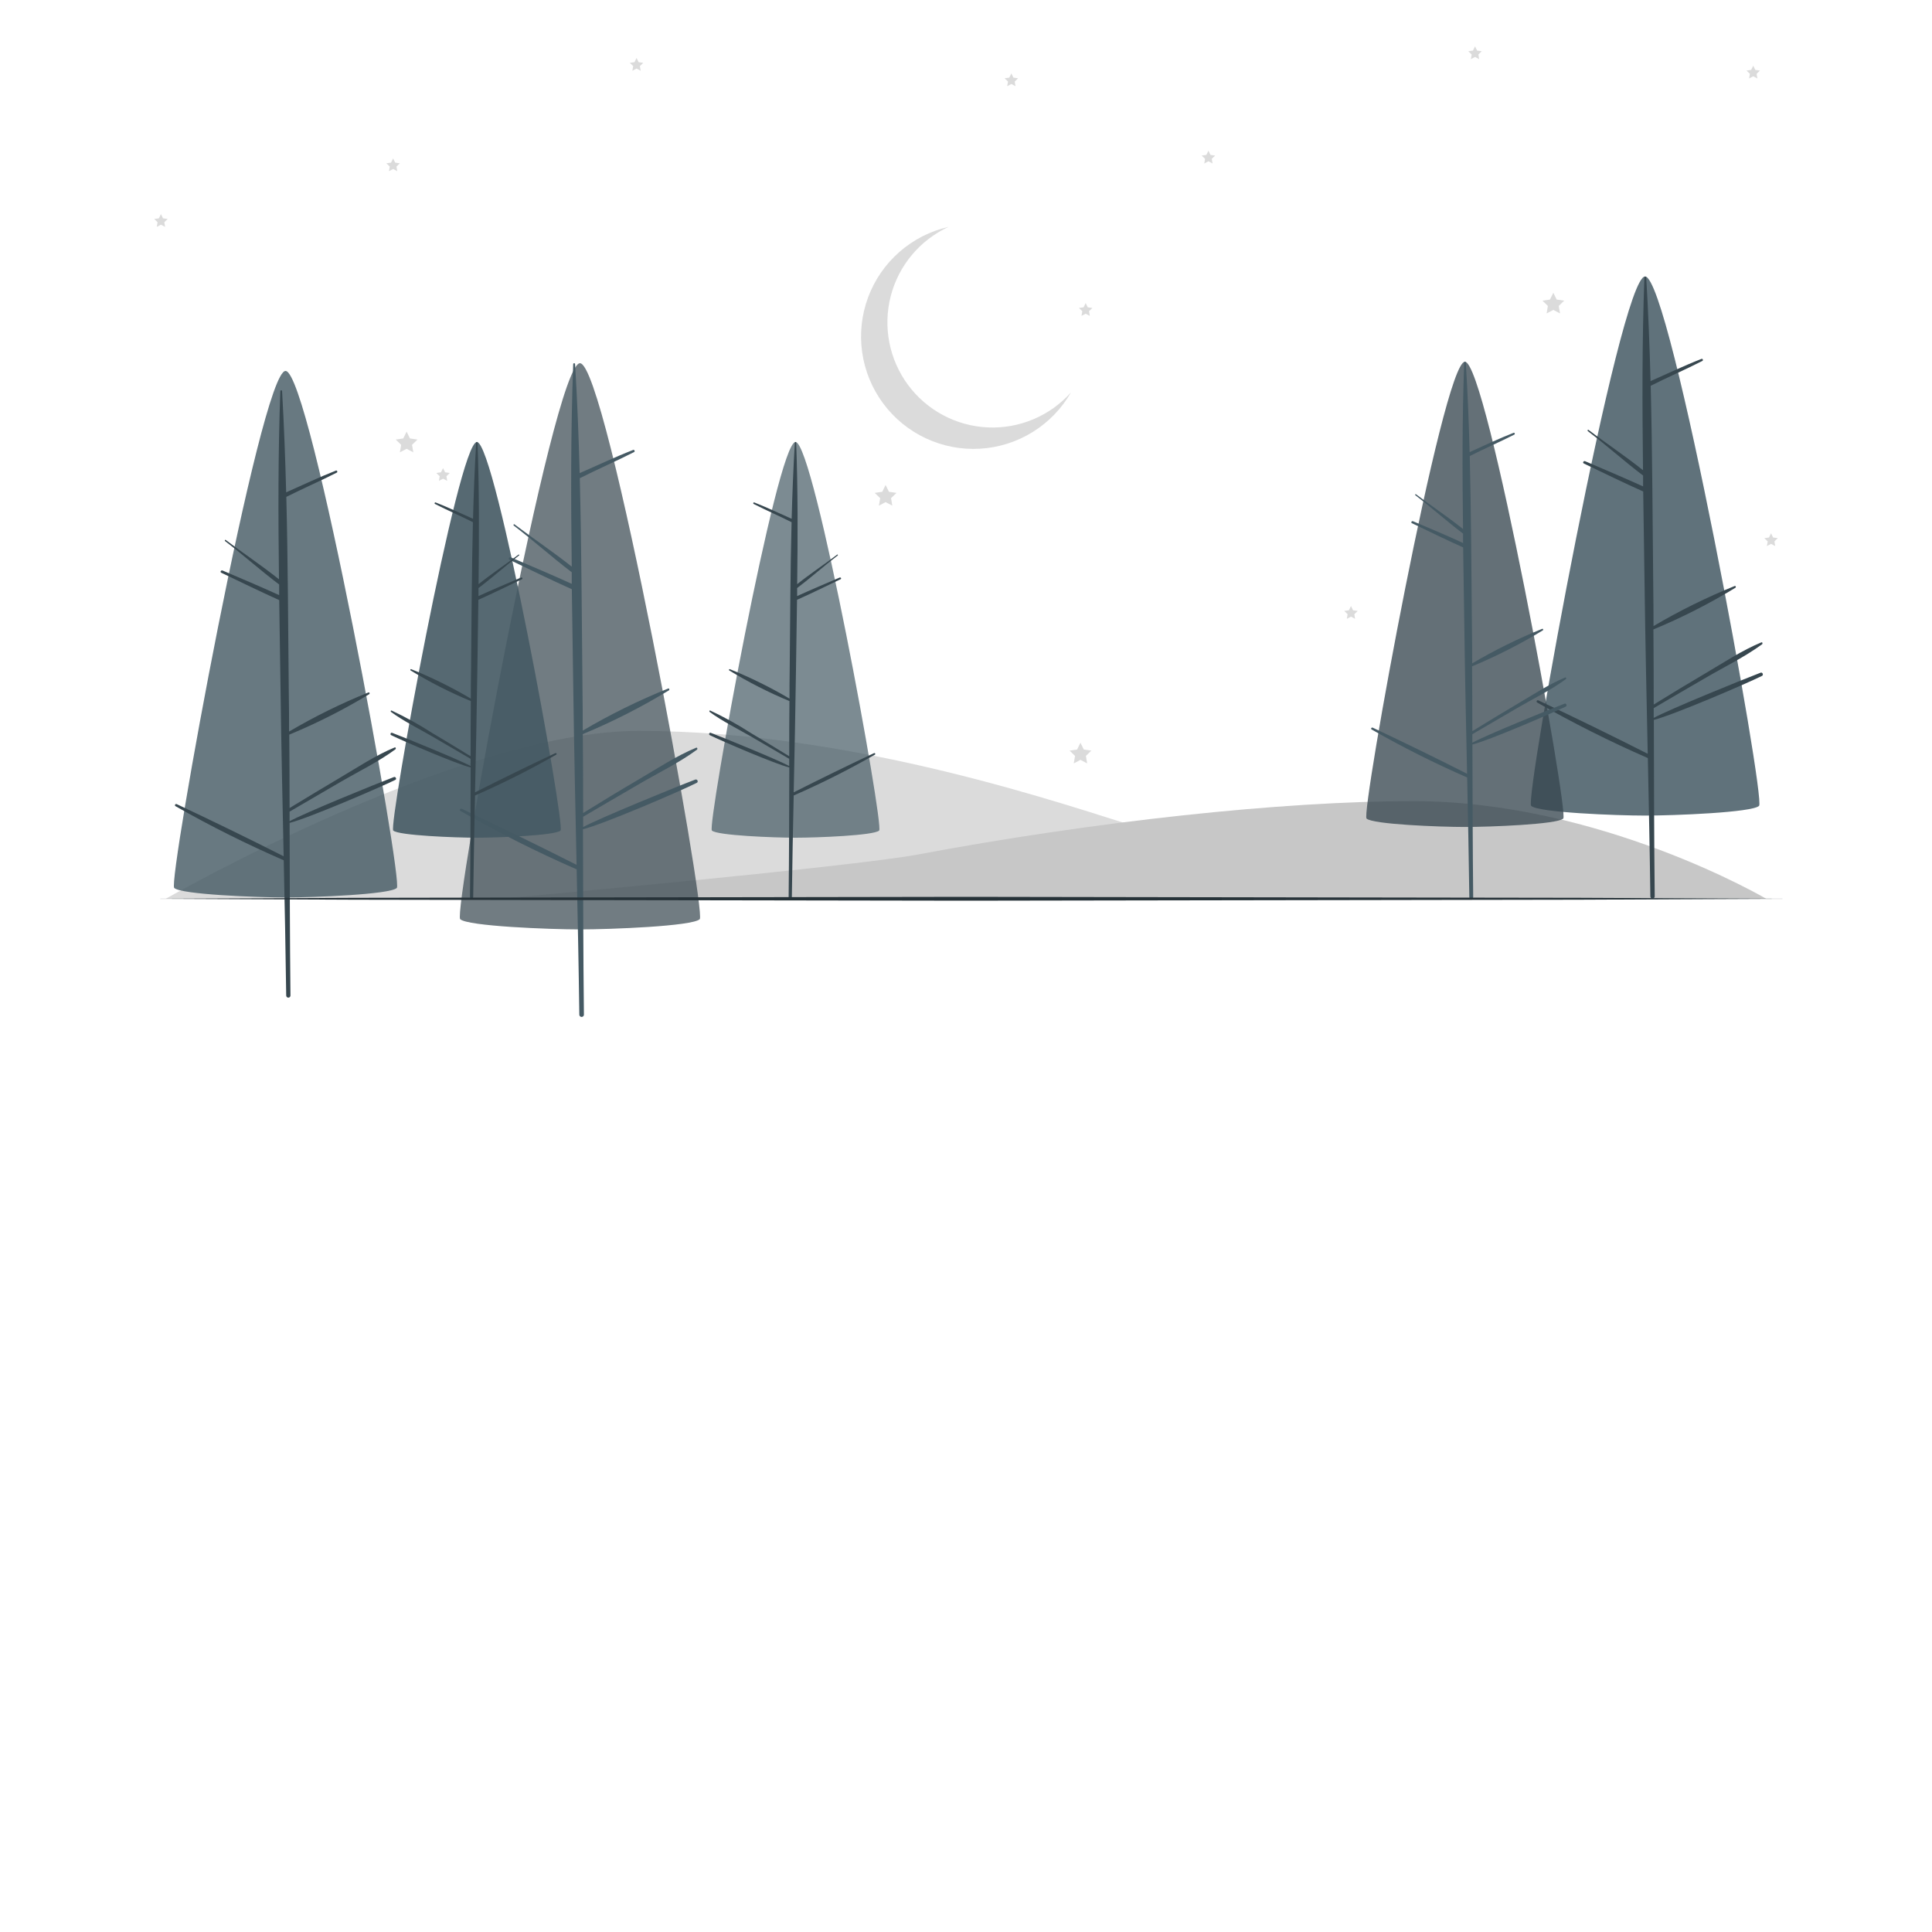<svg width="500" height="500" viewBox="0 0 500 500" fill="none" xmlns="http://www.w3.org/2000/svg">
<path d="M42.91 232.6C42.91 232.6 118.48 189.16 165.34 189.16C221.62 189.16 276.34 208.52 297.04 214.91C351.53 231.7 457.04 232.6 457.04 232.6H42.91Z" fill="#DBDBDB"/>
<path d="M457.09 232.6C457.09 232.6 414.18 207.33 365.71 207.33C331.87 207.33 283.31 212.56 237.58 221.14C220.16 224.4 129.51 232.6 129.51 232.6H457.09Z" fill="#C7C7C7"/>
<path d="M279.62 192.22L280.49 193.98L282.44 194.26L281.03 195.63L281.36 197.57L279.62 196.65L277.89 197.57L278.22 195.63L276.81 194.26L278.75 193.98L279.62 192.22Z" fill="#DBDBDB"/>
<path d="M402 75.77L402.87 77.53L404.81 77.81L403.4 79.18L403.74 81.12L402 80.2L400.26 81.12L400.59 79.18L399.19 77.81L401.13 77.53L402 75.77Z" fill="#DBDBDB"/>
<path d="M229.19 125.51L230.06 127.27L232.01 127.56L230.6 128.93L230.93 130.86L229.19 129.95L227.46 130.86L227.79 128.93L226.38 127.56L228.33 127.27L229.19 125.51Z" fill="#DBDBDB"/>
<path d="M105.23 111.71L106.1 113.47L108.04 113.76L106.63 115.13L106.97 117.06L105.23 116.15L103.49 117.06L103.82 115.13L102.42 113.76L104.36 113.47L105.23 111.71Z" fill="#DBDBDB"/>
<path d="M41.65 55.41L42.19 56.5L43.39 56.67L42.52 57.52L42.73 58.72L41.65 58.15L40.58 58.72L40.78 57.52L39.91 56.67L41.12 56.5L41.65 55.41Z" fill="#DBDBDB"/>
<path d="M114.66 121.15L115.2 122.23L116.4 122.41L115.53 123.26L115.74 124.45L114.66 123.89L113.59 124.45L113.79 123.26L112.92 122.41L114.13 122.23L114.66 121.15Z" fill="#DBDBDB"/>
<path d="M349.63 156.85L350.17 157.94L351.37 158.11L350.5 158.96L350.7 160.15L349.63 159.59L348.56 160.15L348.76 158.96L347.89 158.11L349.09 157.94L349.63 156.85Z" fill="#DBDBDB"/>
<path d="M280.97 78.44L281.5 79.53L282.7 79.7L281.84 80.55L282.04 81.75L280.97 81.18L279.89 81.75L280.1 80.55L279.23 79.7L280.43 79.53L280.97 78.44Z" fill="#DBDBDB"/>
<path d="M312.74 39L313.27 40.09L314.47 40.26L313.61 41.11L313.81 42.31L312.74 41.74L311.66 42.31L311.87 41.11L311 40.26L312.2 40.09L312.74 39Z" fill="#DBDBDB"/>
<path d="M261.74 19L262.27 20.09L263.47 20.26L262.61 21.11L262.81 22.31L261.74 21.74L260.66 22.31L260.87 21.11L260 20.26L261.2 20.09L261.74 19Z" fill="#DBDBDB"/>
<path d="M381.74 12L382.27 13.09L383.47 13.26L382.61 14.11L382.81 15.31L381.74 14.74L380.66 15.31L380.87 14.11L380 13.26L381.2 13.09L381.74 12Z" fill="#DBDBDB"/>
<path d="M164.74 15L165.27 16.09L166.47 16.26L165.61 17.11L165.81 18.31L164.74 17.74L163.66 18.31L163.87 17.11L163 16.26L164.2 16.09L164.74 15Z" fill="#DBDBDB"/>
<path d="M458.35 138.01L458.88 139.1L460.09 139.28L459.22 140.12L459.42 141.32L458.35 140.75L457.27 141.32L457.48 140.12L456.61 139.28L457.81 139.1L458.35 138.01Z" fill="#DBDBDB"/>
<path d="M277.17 101.55C274.766 105.745 271.354 109.274 267.244 111.819C263.133 114.364 258.453 115.845 253.626 116.126C248.799 116.408 243.979 115.482 239.6 113.433C235.221 111.383 231.422 108.275 228.546 104.388C225.67 100.502 223.809 95.96 223.129 91.173C222.45 86.386 222.975 81.505 224.656 76.972C226.337 72.439 229.121 68.396 232.757 65.209C236.393 62.022 240.766 59.792 245.48 58.72C241.808 60.413 238.559 62.902 235.97 66.008C233.38 69.114 231.516 72.758 230.512 76.675C229.508 80.591 229.389 84.683 230.165 88.651C230.941 92.62 232.591 96.365 234.996 99.616C237.401 102.866 240.5 105.54 244.068 107.442C247.637 109.345 251.584 110.428 255.623 110.613C259.662 110.798 263.692 110.081 267.419 108.513C271.147 106.945 274.478 104.567 277.17 101.55V101.55Z" fill="#DBDBDB"/>
<path d="M455.25 208.55C453.5 210.29 433.15 211.07 425.75 211.07C418.35 211.07 398.01 210.29 396.26 208.55C394.51 206.81 419.16 71.55 425.75 71.55C432.34 71.55 457 206.8 455.25 208.55Z" fill="#455A64" fill-opacity="0.85"/>
<path d="M455.65 174.09C450.65 176 432 183.59 427.98 185.8C427.98 184.95 427.98 184.1 427.98 183.26C432.47 180.61 436.98 178 441.49 175.38C446.32 172.56 451.49 170.05 456.02 166.74C456.24 166.57 456.12 166.12 455.82 166.25C450.82 168.32 446.23 171.39 441.6 174.11C436.97 176.83 432.49 179.56 427.98 182.34C427.98 175.86 427.953 169.38 427.9 162.9C435.241 159.855 442.335 156.248 449.12 152.11C449.35 151.98 449.2 151.55 448.93 151.66C441.681 154.588 434.662 158.054 427.93 162.03C427.93 158.657 427.907 155.287 427.86 151.92C427.67 134.57 427.64 117.2 427.2 99.84C431.61 97.61 436.2 95.65 440.57 93.41C440.86 93.26 440.66 92.76 440.35 92.88C435.87 94.62 431.56 96.7 427.16 98.63C426.92 89.68 426.58 80.73 426.04 71.79C426.029 71.736 425.999 71.687 425.956 71.653C425.914 71.618 425.86 71.599 425.805 71.599C425.75 71.599 425.696 71.618 425.653 71.653C425.611 71.687 425.581 71.736 425.57 71.79C424.95 88.41 425.01 105.05 425.21 121.69C420.64 118.03 415.76 114.81 411.11 111.26C410.93 111.13 410.75 111.43 410.93 111.57C415.8 115.27 420.35 119.37 425.23 123.07C425.23 124.01 425.23 124.95 425.23 125.88C420.23 123.62 415.23 121.51 410.23 119.36C409.84 119.19 409.49 119.76 409.89 119.95C415 122.4 420.09 124.89 425.26 127.2C425.37 135.44 425.51 143.68 425.62 151.92C425.81 166.31 426.13 180.69 426.43 195.08C417.097 190.347 407.667 185.74 398.14 181.26C397.78 181.09 397.46 181.6 397.82 181.81C407.101 187.115 416.661 191.916 426.46 196.19C426.71 208.14 426.96 220.1 427.11 232.05C427.128 232.187 427.196 232.313 427.3 232.404C427.403 232.494 427.537 232.545 427.675 232.545C427.813 232.545 427.947 232.494 428.05 232.404C428.154 232.313 428.222 232.187 428.24 232.05C428.07 216.81 428.05 201.56 428.01 186.31C432.94 185.09 451.59 177.1 456.01 174.92C456.46 174.69 456.14 173.9 455.65 174.09Z" fill="#37474F"/>
<path d="M102.697 229.8C100.997 231.5 81.117 232.26 73.897 232.26C66.677 232.26 46.797 231.5 45.087 229.8C43.377 228.1 67.447 96 73.897 96C80.347 96 104.407 228.09 102.697 229.8Z" fill="#455A64" fill-opacity="0.81"/>
<path d="M101.94 201.102C97.03 202.972 78.84 210.382 74.94 212.542C74.94 211.712 74.94 210.882 74.94 210.052C79.33 207.472 83.73 204.922 88.13 202.362C92.86 199.612 97.93 197.162 102.33 193.922C102.55 193.762 102.43 193.322 102.13 193.442C97.28 195.442 92.77 198.442 88.24 201.122C83.71 203.802 79.35 206.442 74.94 209.122C74.94 202.796 74.913 196.462 74.86 190.122C82.015 187.167 88.932 183.667 95.55 179.652C95.77 179.512 95.62 179.102 95.36 179.202C88.266 182.061 81.397 185.447 74.81 189.332C74.81 186.042 74.81 182.752 74.74 179.462C74.56 162.462 74.53 145.542 74.1 128.592C78.41 126.422 82.85 124.502 87.16 122.312C87.44 122.172 87.25 121.672 86.94 121.792C82.57 123.502 78.36 125.522 74.06 127.412C73.83 118.652 73.5 109.912 73 101.182C72.989 101.131 72.961 101.084 72.92 101.051C72.879 101.018 72.828 101 72.775 101C72.722 101 72.671 101.018 72.63 101.051C72.589 101.084 72.561 101.131 72.55 101.182C71.95 117.422 72 133.672 72.2 149.922C67.73 146.352 62.97 143.202 58.42 139.742C58.25 139.602 58.08 139.902 58.25 140.032C63 143.652 67.45 147.662 72.25 151.272V154.022C67.41 151.812 62.49 149.742 57.6 147.652C57.22 147.482 56.87 148.032 57.26 148.222C62.26 150.612 67.26 153.052 72.26 155.312C72.38 163.366 72.5 171.412 72.62 179.452C72.8 193.452 73.11 207.552 73.41 221.602C64.25 216.969 55.027 212.472 45.74 208.112C45.39 207.942 45.08 208.442 45.43 208.642C54.505 213.81 63.851 218.483 73.43 222.642C73.68 234.312 73.92 245.992 74.07 257.642C74.07 257.788 74.128 257.928 74.231 258.031C74.334 258.134 74.474 258.192 74.62 258.192C74.766 258.192 74.906 258.134 75.009 258.031C75.112 257.928 75.17 257.788 75.17 257.642C75.01 242.742 74.99 227.852 74.95 212.962C79.77 211.772 97.95 203.962 102.31 201.832C102.73 201.652 102.41 200.922 101.94 201.102Z" fill="#37474F"/>
<path d="M404.57 211.84C403.06 213.35 385.5 214.02 379.12 214.02C372.74 214.02 355.17 213.35 353.66 211.84C352.15 210.33 373.42 93.62 379.12 93.62C384.82 93.62 406.08 210.33 404.57 211.84Z" fill="#37474F" fill-opacity="0.77"/>
<path d="M404.92 182.1C400.58 183.76 384.51 190.3 381.04 192.21C381.04 191.48 381.04 190.74 381.04 190.01C384.92 187.73 388.807 185.463 392.7 183.21C396.87 180.78 401.35 178.62 405.24 175.76C405.43 175.62 405.33 175.23 405.06 175.34C400.78 177.12 396.79 179.77 392.79 182.12C388.79 184.47 384.93 186.82 381.04 189.23C381.04 183.63 381.017 178.037 380.97 172.45C387.302 169.818 393.423 166.705 399.28 163.14C399.48 163.02 399.35 162.65 399.12 162.74C392.865 165.268 386.809 168.259 381 171.69C381 168.79 381 165.88 380.94 162.97C380.78 147.97 380.75 132.97 380.37 118.02C384.18 116.1 388.1 114.4 391.91 112.47C392.16 112.34 391.99 111.91 391.72 112.01C387.85 113.52 384.13 115.31 380.34 117.01C380.13 109.28 379.84 101.55 379.34 93.84C379.34 93.787 379.319 93.736 379.281 93.699C379.244 93.661 379.193 93.64 379.14 93.64C379.087 93.64 379.036 93.661 378.999 93.699C378.961 93.736 378.94 93.787 378.94 93.84C378.4 108.18 378.45 122.55 378.63 136.91C374.68 133.75 370.47 130.97 366.45 127.91C366.3 127.79 366.15 128.06 366.3 128.17C370.5 131.37 374.43 134.91 378.64 138.1V140.53C374.36 138.53 370.02 136.75 365.69 134.9C365.36 134.75 365.05 135.24 365.4 135.4C369.81 137.52 374.2 139.67 378.66 141.67C378.76 148.78 378.88 155.89 378.98 163C379.14 175.42 379.41 187.83 379.68 200.25C371.6 196.157 363.46 192.18 355.26 188.32C354.94 188.18 354.67 188.62 354.98 188.79C362.989 193.375 371.241 197.521 379.7 201.21C379.91 211.52 380.13 221.84 380.26 232.16C380.26 232.293 380.313 232.42 380.406 232.514C380.5 232.607 380.627 232.66 380.76 232.66C380.893 232.66 381.02 232.607 381.114 232.514C381.207 232.42 381.26 232.293 381.26 232.16C381.12 219 381.1 205.84 381.06 192.68C385.32 191.63 401.42 184.68 405.25 182.85C405.62 182.62 405.34 181.94 404.92 182.1Z" fill="#455A64"/>
<path d="M181.095 237.88C179.255 239.71 157.885 240.53 150.095 240.53C142.305 240.53 120.955 239.71 119.095 237.88C117.235 236.05 143.145 94 150.095 94C157.045 94 182.885 236.04 181.095 237.88Z" fill="#37474F" fill-opacity="0.71"/>
<path d="M179.978 201.74C174.708 203.74 155.148 211.74 150.918 214.04C150.918 213.15 150.918 212.26 150.918 211.37C155.638 208.59 160.368 205.85 165.098 203.09C170.178 200.09 175.638 197.5 180.368 194.02C180.598 193.85 180.468 193.38 180.158 193.51C174.928 195.68 170.088 198.91 165.218 201.76C160.348 204.61 155.658 207.48 150.918 210.41C150.918 203.61 150.888 196.803 150.828 189.99C158.538 186.791 165.99 183.003 173.118 178.66C173.358 178.52 173.198 178.07 172.918 178.19C165.288 181.259 157.901 184.899 150.818 189.08C150.818 185.54 150.795 182 150.748 178.46C150.548 160.23 150.518 141.99 150.048 123.76C154.688 121.42 159.468 119.35 164.098 117C164.408 116.85 164.188 116.32 163.868 116.44C159.158 118.28 154.628 120.44 150.018 122.44C149.758 113.03 149.408 103.63 148.828 94.24C148.828 94.176 148.803 94.115 148.758 94.07C148.713 94.025 148.652 94 148.588 94C148.525 94 148.464 94.025 148.419 94.07C148.374 94.115 148.348 94.176 148.348 94.24C147.698 111.7 147.748 129.18 147.968 146.65C143.168 142.82 138.038 139.42 133.148 135.7C132.958 135.56 132.778 135.88 132.968 136.02C138.078 139.91 142.858 144.22 147.968 148.1C147.968 149.1 147.968 150.1 147.968 151.1C142.758 148.72 137.468 146.5 132.208 144.25C131.788 144.07 131.428 144.66 131.848 144.87C137.208 147.44 142.548 150.06 147.988 152.49C148.108 161.14 148.258 169.8 148.368 178.49C148.568 193.6 148.898 208.71 149.218 223.82C139.392 218.853 129.485 214.017 119.498 209.31C119.118 209.13 118.788 209.67 119.168 209.88C128.912 215.454 138.95 220.498 149.238 224.99C149.508 237.54 149.768 250.1 149.928 262.66C149.947 262.805 150.018 262.937 150.127 263.033C150.237 263.13 150.378 263.183 150.523 263.183C150.669 263.183 150.81 263.13 150.919 263.033C151.029 262.937 151.1 262.805 151.118 262.66C150.938 246.66 150.918 230.66 150.868 214.61C156.058 213.33 175.648 204.94 180.298 202.61C180.828 202.38 180.488 201.6 179.978 201.74Z" fill="#455A64"/>
<path d="M184.23 214.94C185.51 216.23 200.45 216.8 205.88 216.8C211.31 216.8 226.25 216.23 227.53 214.94C228.81 213.65 210.72 114.39 205.88 114.39C201.04 114.39 183 213.66 184.23 214.94Z" fill="#455A64" fill-opacity="0.7"/>
<path d="M183.93 189.65C187.62 191.05 201.29 196.65 204.24 198.24C204.24 197.62 204.24 197 204.24 196.38C200.94 194.44 197.64 192.52 194.33 190.59C190.78 188.53 186.97 186.68 183.66 184.25C183.5 184.13 183.59 183.8 183.81 183.89C187.417 185.574 190.905 187.502 194.25 189.66C197.61 191.66 200.93 193.66 204.25 195.71C204.25 190.95 204.25 186.19 204.31 181.44C198.925 179.203 193.72 176.555 188.74 173.52C188.57 173.41 188.68 173.1 188.88 173.18C194.21 175.329 199.372 177.877 204.32 180.8C204.32 178.32 204.32 175.8 204.37 173.38C204.51 160.64 204.53 147.88 204.86 135.14C201.62 133.51 198.28 132.07 195.04 130.42C194.83 130.32 194.98 129.94 195.2 130.03C198.49 131.32 201.66 132.84 204.88 134.26C205.06 127.68 205.31 121.11 205.71 114.55C205.71 114.505 205.728 114.462 205.76 114.43C205.792 114.398 205.835 114.38 205.88 114.38C205.925 114.38 205.968 114.398 206 114.43C206.032 114.462 206.05 114.505 206.05 114.55C206.5 126.75 206.47 138.97 206.31 151.18C209.67 148.5 213.25 146.13 216.67 143.53C216.8 143.43 216.93 143.65 216.8 143.75C213.23 146.47 209.88 149.48 206.3 152.19V154.26C209.94 152.6 213.64 151.05 217.3 149.47C217.59 149.35 217.84 149.76 217.55 149.9C213.8 151.7 210.07 153.53 206.27 155.23C206.183 161.283 206.093 167.333 206 173.38C205.86 183.94 205.63 194.5 205.41 205.06C212.283 201.58 219.207 198.2 226.18 194.92C226.44 194.79 226.67 195.16 226.41 195.31C219.608 199.21 212.597 202.736 205.41 205.87C205.22 214.65 205.04 223.42 204.93 232.2C204.915 232.299 204.864 232.389 204.788 232.454C204.712 232.52 204.615 232.555 204.515 232.555C204.415 232.555 204.318 232.52 204.242 232.454C204.166 232.389 204.115 232.299 204.1 232.2C204.22 221.01 204.24 209.81 204.27 198.62C200.65 197.73 186.96 191.86 183.7 190.26C183.34 190.09 183.58 189.51 183.93 189.65Z" fill="#37474F"/>
<path d="M101.77 214.94C103.06 216.23 117.99 216.8 123.42 216.8C128.85 216.8 143.79 216.23 145.07 214.94C146.35 213.65 128.27 114.39 123.42 114.39C118.57 114.39 100.49 213.66 101.77 214.94Z" fill="#455A64" fill-opacity="0.91"/>
<path d="M101.47 189.65C105.16 191.05 118.84 196.65 121.79 198.24C121.79 197.62 121.79 197 121.79 196.38C118.49 194.44 115.18 192.52 111.87 190.59C108.32 188.53 104.51 186.68 101.2 184.25C101.04 184.13 101.13 183.8 101.35 183.89C104.957 185.574 108.445 187.502 111.79 189.66C115.15 191.66 118.47 193.66 121.79 195.71C121.79 190.95 121.81 186.193 121.85 181.44C116.461 179.205 111.252 176.557 106.27 173.52C106.1 173.41 106.21 173.1 106.41 173.18C111.741 175.327 116.903 177.874 121.85 180.8C121.85 178.32 121.85 175.8 121.91 173.38C122.04 160.64 122.07 147.88 122.39 135.14C119.15 133.51 115.81 132.07 112.57 130.42C112.36 130.32 112.51 129.94 112.74 130.03C116.02 131.32 119.19 132.84 122.42 134.26C122.59 127.68 122.84 121.11 123.24 114.55C123.24 114.505 123.258 114.462 123.29 114.43C123.322 114.398 123.365 114.38 123.41 114.38C123.455 114.38 123.498 114.398 123.53 114.43C123.562 114.462 123.58 114.505 123.58 114.55C124.04 126.75 124 138.97 123.85 151.18C127.2 148.5 130.78 146.13 134.2 143.53C134.33 143.43 134.46 143.65 134.33 143.75C130.76 146.47 127.42 149.48 123.83 152.19C123.83 152.88 123.83 153.57 123.83 154.26C127.47 152.6 131.16 151.05 134.83 149.47C135.12 149.35 135.38 149.76 135.08 149.9C131.33 151.7 127.6 153.53 123.8 155.23C123.72 161.28 123.61 167.33 123.54 173.38C123.4 183.94 123.17 194.5 122.94 205.06C129.813 201.58 136.737 198.2 143.71 194.92C143.98 194.79 144.21 195.16 143.94 195.31C137.139 199.212 130.128 202.738 122.94 205.87C122.76 214.65 122.58 223.42 122.46 232.2C122.445 232.299 122.394 232.389 122.318 232.454C122.242 232.52 122.145 232.555 122.045 232.555C121.945 232.555 121.848 232.52 121.772 232.454C121.696 232.389 121.645 232.299 121.63 232.2C121.76 221.01 121.78 209.81 121.81 198.62C118.18 197.73 104.49 191.86 101.24 190.26C100.88 190.09 101.12 189.51 101.47 189.65Z" fill="#37474F"/>
<path d="M38.64 232.6L91.48 232.36L144.32 232.27L250 232.1L355.68 232.27L408.52 232.35L461.36 232.6L408.52 232.84L355.68 232.93L250 233.1L144.32 232.93L91.48 232.84L38.64 232.6Z" fill="#263238"/>
<path d="M101.74 41L102.27 42.09L103.47 42.26L102.61 43.11L102.81 44.31L101.74 43.74L100.66 44.31L100.87 43.11L100 42.26L101.2 42.09L101.74 41Z" fill="#DBDBDB"/>
<path d="M453.74 17L454.27 18.09L455.47 18.26L454.61 19.11L454.81 20.31L453.74 19.74L452.66 20.31L452.87 19.11L452 18.26L453.2 18.09L453.74 17Z" fill="#DBDBDB"/>
</svg>
